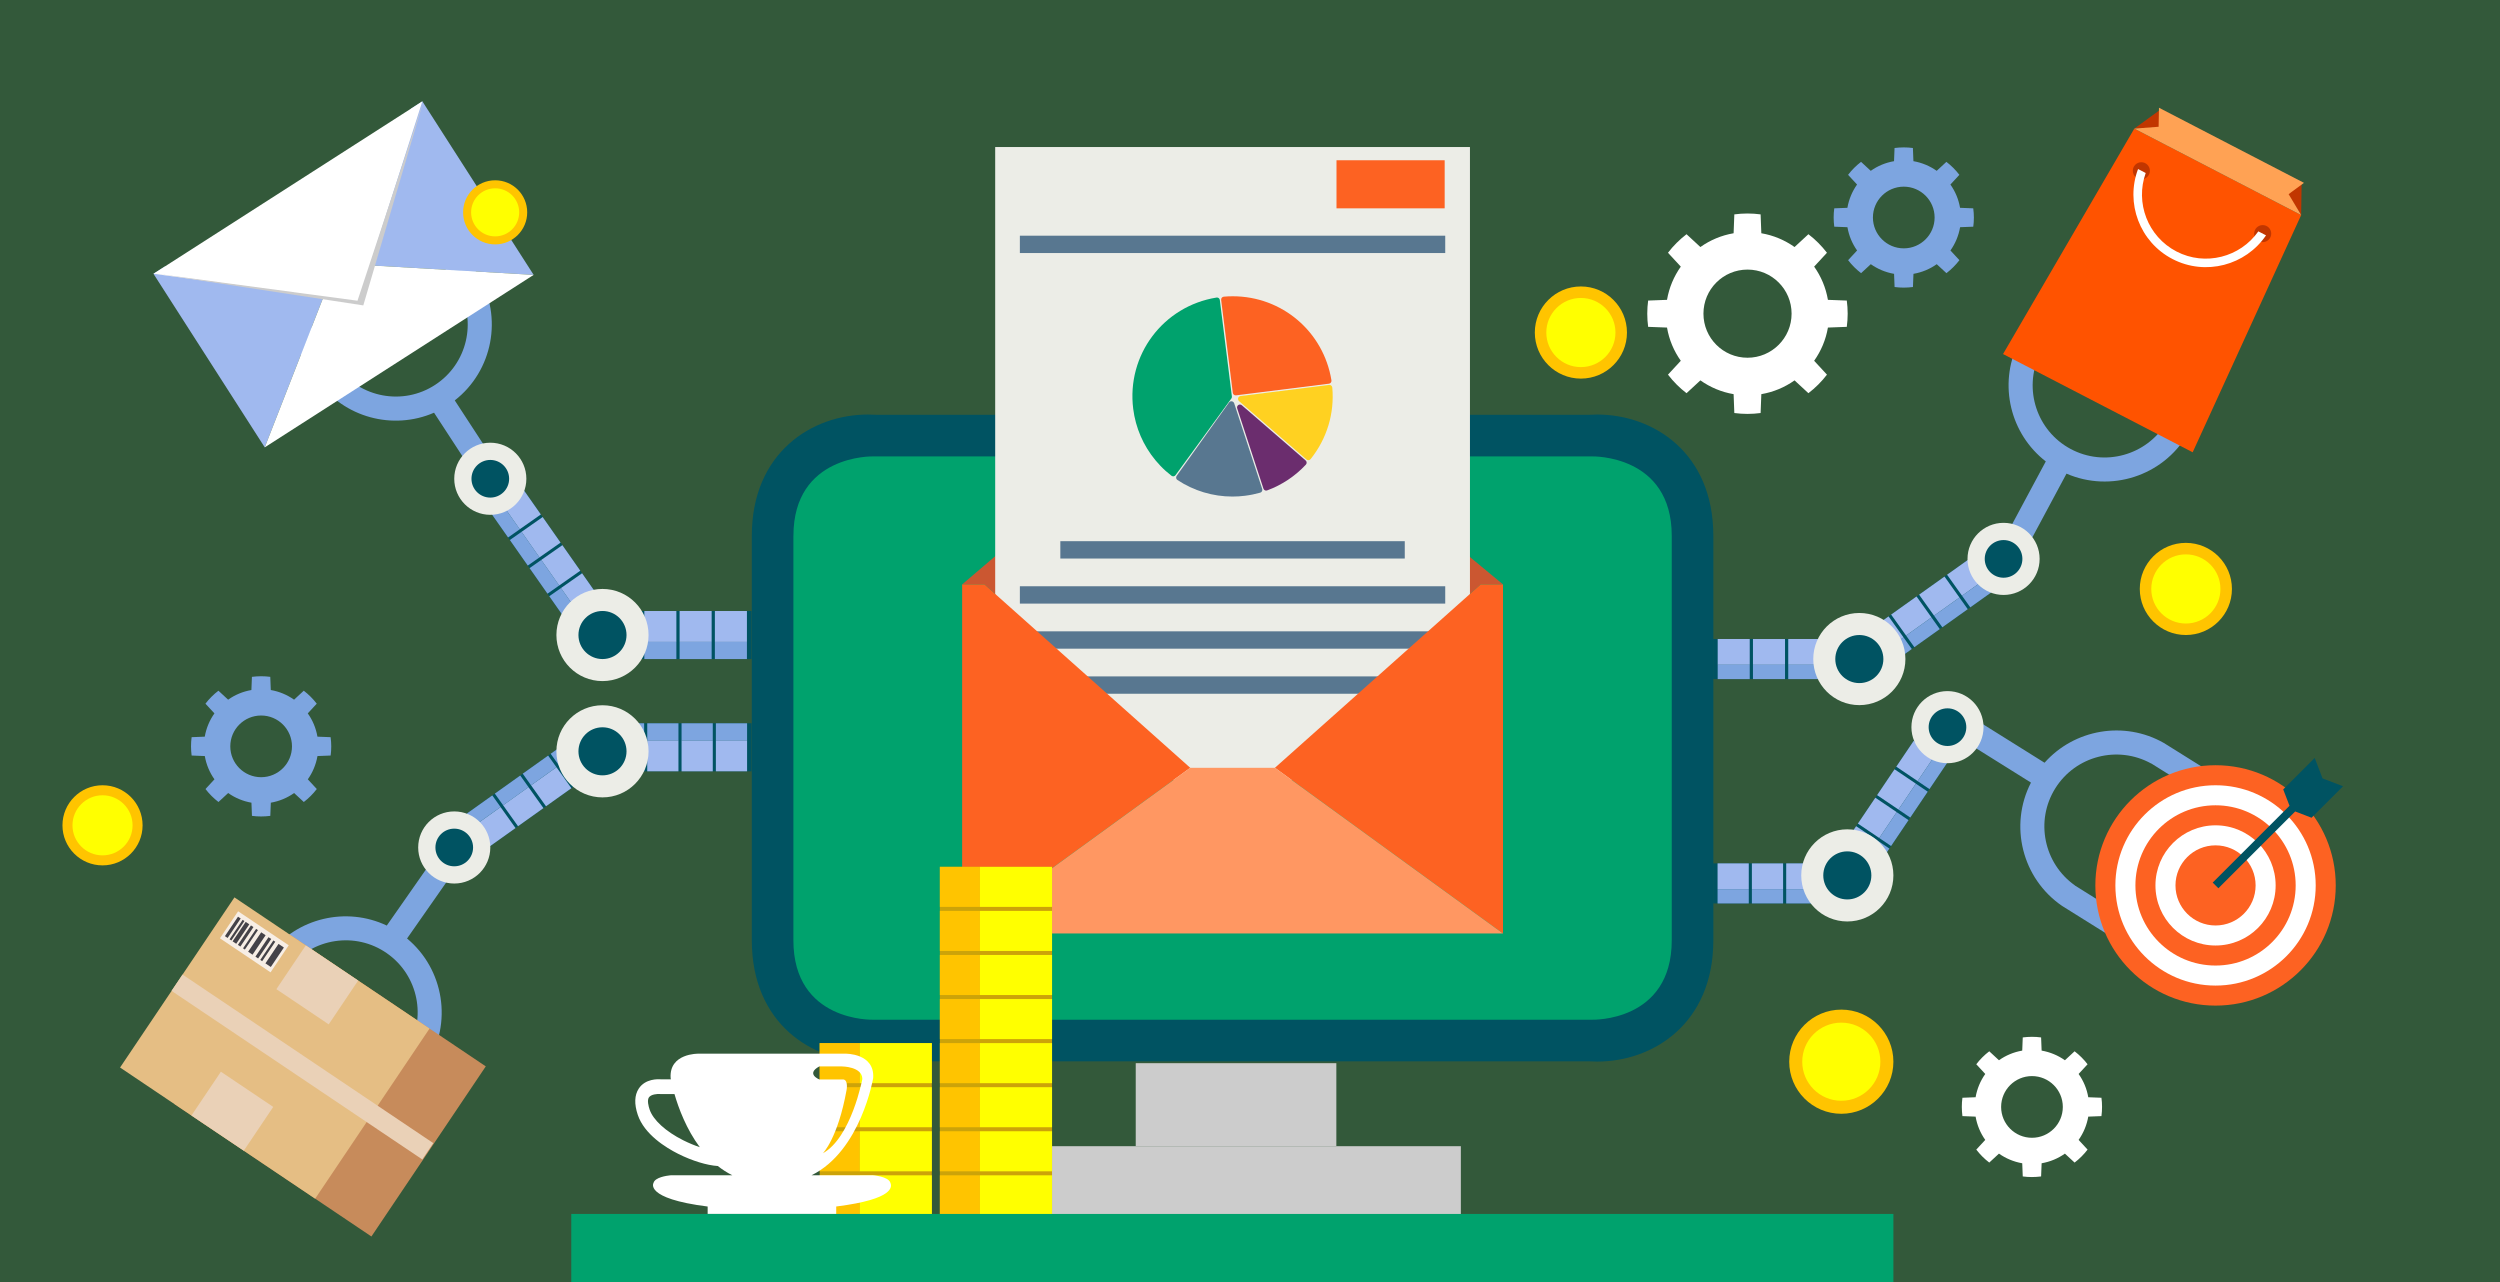 <?xml version="1.0" encoding="utf-8"?>
<!-- Generator: Adobe Illustrator 23.0.5, SVG Export Plug-In . SVG Version: 6.00 Build 0)  -->
<svg version="1.0" id="Layer_1" xmlns="http://www.w3.org/2000/svg" xmlns:xlink="http://www.w3.org/1999/xlink" x="0px" y="0px"
	 viewBox="0 0 624 320" style="enable-background:new 0 0 624 320;" xml:space="preserve">
<rect x="0" y="0" width="624" height="320" fill="#333333" stroke="none"/>
<style type="text/css">
	.st0{opacity:0.3;fill:#35B24A;}
	.st1{fill:#005362;}
	.st2{fill:#00A26D;}
	.st3{fill:#CCCCCC;}
	.st4{fill:#CB5731;}
	.st5{fill:#ECEDE7;}
	.st6{fill:#587790;}
	.st7{fill:#FD6222;}
	.st8{fill:#FF9762;}
	.st9{fill:#6B2D6E;}
	.st10{fill:#FFD121;}
	.st11{fill:#CCA309;}
	.st12{fill:#FFC400;}
	.st13{fill:#FFFF00;}
	.st14{fill:#7DA5E0;}
	.st15{fill:#A0B9EF;}
	.st16{fill:#C78B5B;}
	.st17{fill:#E5BE84;}
	.st18{fill:#EAD1B7;}
	.st19{fill:#F7EEE5;}
	.st20{fill:#444248;}
	.st21{fill:#FFFFFF;}
	.st22{fill:#C13600;}
	.st23{fill:#FF5300;}
	.st24{fill:#FFA254;}
</style>
<rect x="0" class="st0" width="624" height="320"/>
<g>
	<g>
		<g>
			<g>
				<g>
					<path class="st1" d="M398.66,264.97c-0.74,0-1.39-0.03-1.95-0.06H218.58c-0.55,0.04-1.21,0.06-1.95,0.06
						c-13.96,0-28.98-9.47-28.98-30.28V133.75c0-20.8,15.03-30.28,28.98-30.28c0.74,0,1.39,0.03,1.95,0.06h178.14
						c0.55-0.04,1.21-0.06,1.95-0.06c13.96,0,28.98,9.47,28.98,30.28v100.94C427.65,255.49,412.62,264.97,398.66,264.97z"/>
					<path class="st2" d="M198.04,133.75c0-20.31,19.83-19.83,19.83-19.83h179.57c0,0,19.83-0.48,19.83,19.83v100.94
						c0,20.43-19.83,19.83-19.83,19.83H217.86c0,0-19.83,0.6-19.83-19.83V133.75z"/>
				</g>
				<g>
					<rect x="252.4" y="286.09" class="st3" width="112.23" height="17.27"/>
					<rect x="283.48" y="265.37" class="st3" width="50.07" height="20.72"/>
				</g>
			</g>
			<g>
				<polygon class="st4" points="306.64,89.17 240.15,145.87 245.73,145.87 297.08,191.64 318.22,191.64 369.57,145.87 
					375.15,145.87 				"/>
				<rect x="248.4" y="36.7" class="st5" width="118.5" height="157.96"/>
				<rect x="254.56" y="58.83" class="st6" width="106.17" height="4.33"/>
				<rect x="264.66" y="135.08" class="st6" width="85.97" height="4.33"/>
				<rect x="254.56" y="146.33" class="st6" width="106.17" height="4.33"/>
				<rect x="254.56" y="157.58" class="st6" width="106.17" height="4.33"/>
				<rect x="266.18" y="168.83" class="st6" width="82.94" height="4.33"/>
				<polygon class="st7" points="245.73,145.87 240.15,145.87 240.15,233 297.08,191.64 				"/>
				<polygon class="st7" points="369.57,145.87 375.15,145.87 375.15,233 318.22,191.64 				"/>
				<polygon class="st8" points="240.15,233 375.15,233 318.22,191.64 297.08,191.64 				"/>
				<rect x="333.59" y="40" class="st7" width="27" height="12"/>
			</g>
			<g>
				<path class="st9" d="M316.04,122.45c-0.11,0-0.22-0.02-0.32-0.07c-0.18-0.09-0.31-0.24-0.37-0.43l-6.55-20.03
					c-0.1-0.31,0.02-0.65,0.29-0.83c0.12-0.08,0.26-0.12,0.4-0.12c0.17,0,0.34,0.06,0.47,0.18l15.93,13.78
					c0.15,0.13,0.24,0.31,0.25,0.51c0.01,0.2-0.06,0.39-0.19,0.53c-2.67,2.87-6.01,5.09-9.66,6.43
					C316.21,122.44,316.12,122.45,316.04,122.45z"/>
				<path class="st10" d="M326.57,114.87c-0.17,0-0.34-0.06-0.47-0.18l-16.84-14.57c-0.22-0.19-0.3-0.48-0.22-0.76
					c0.08-0.27,0.32-0.47,0.6-0.51l22.09-2.77c0.03,0,0.06-0.01,0.09-0.01c0.16,0,0.33,0.06,0.45,0.16c0.15,0.12,0.25,0.3,0.27,0.5
					c0.58,6.45-1.35,12.79-5.41,17.86c-0.12,0.15-0.3,0.25-0.5,0.27C326.62,114.87,326.59,114.87,326.57,114.87z"/>
				<path class="st7" d="M308.42,98.68c-0.16,0-0.32-0.05-0.44-0.15c-0.15-0.12-0.25-0.29-0.27-0.48l-2.91-23.19
					c-0.02-0.19,0.03-0.39,0.15-0.54c0.12-0.15,0.3-0.25,0.5-0.27c0.74-0.07,1.49-0.1,2.24-0.1c12.31,0,22.67,8.83,24.64,20.99
					c0.03,0.19-0.02,0.39-0.14,0.55c-0.12,0.16-0.29,0.26-0.49,0.28l-23.19,2.91C308.48,98.68,308.45,98.68,308.42,98.68z"/>
				<path class="st6" d="M307.62,123.94c-4.89,0-9.65-1.43-13.74-4.14c-0.16-0.11-0.28-0.28-0.31-0.47
					c-0.04-0.19,0.01-0.39,0.12-0.55l13.08-18.32c0.14-0.19,0.36-0.3,0.59-0.3c0.04,0,0.07,0,0.11,0.01
					c0.27,0.04,0.49,0.23,0.58,0.49l7,21.39c0.06,0.19,0.04,0.39-0.05,0.56c-0.09,0.17-0.25,0.3-0.44,0.36
					c-1.23,0.35-2.51,0.61-3.79,0.77C309.72,123.88,308.66,123.94,307.62,123.94L307.62,123.94z"/>
				<path class="st2" d="M292.83,118.89c-0.16,0-0.31-0.05-0.44-0.15c-1-0.77-1.94-1.61-2.79-2.51l-1.19-1.34
					c-3.05-3.68-4.96-8.11-5.56-12.84c-1.68-13.42,7.45-25.62,20.79-27.78c0.04-0.01,0.08-0.01,0.12-0.01
					c0.16,0,0.31,0.05,0.43,0.14c0.16,0.12,0.26,0.29,0.28,0.49l3.01,24.05c0.02,0.18-0.02,0.37-0.13,0.52l-13.94,19.14
					c-0.11,0.16-0.29,0.26-0.48,0.29C292.9,118.89,292.87,118.89,292.83,118.89z"/>
			</g>
			<g>
				<rect x="204.59" y="260.36" class="st11" width="28" height="43"/>
				<rect x="234.59" y="216.36" class="st11" width="28" height="87"/>
				<g>
					<g>
						<rect x="234.59" y="293.36" class="st12" width="10" height="10"/>
						<rect x="244.59" y="293.36" class="st13" width="18" height="10"/>
					</g>
					<g>
						<rect x="234.59" y="282.36" class="st12" width="10" height="10"/>
						<rect x="244.59" y="282.36" class="st13" width="18" height="10"/>
					</g>
					<g>
						<rect x="234.59" y="271.36" class="st12" width="10" height="10"/>
						<rect x="244.59" y="271.36" class="st13" width="18" height="10"/>
					</g>
					<g>
						<rect x="234.59" y="260.36" class="st12" width="10" height="10"/>
						<rect x="244.59" y="260.36" class="st13" width="18" height="10"/>
					</g>
					<g>
						<rect x="234.59" y="249.36" class="st12" width="10" height="10"/>
						<rect x="244.59" y="249.36" class="st13" width="18" height="10"/>
					</g>
					<g>
						<rect x="234.59" y="238.36" class="st12" width="10" height="10"/>
						<rect x="244.59" y="238.36" class="st13" width="18" height="10"/>
					</g>
					<g>
						<rect x="234.59" y="227.36" class="st12" width="10" height="10"/>
						<rect x="244.59" y="227.36" class="st13" width="18" height="10"/>
					</g>
					<g>
						<rect x="234.59" y="216.36" class="st12" width="10" height="10"/>
						<rect x="244.59" y="216.36" class="st13" width="18" height="10"/>
					</g>
				</g>
				<g>
					<g>
						<rect x="204.59" y="293.36" class="st12" width="10" height="10"/>
						<rect x="214.59" y="293.36" class="st13" width="18" height="10"/>
					</g>
					<g>
						<rect x="204.59" y="282.36" class="st12" width="10" height="10"/>
						<rect x="214.59" y="282.36" class="st13" width="18" height="10"/>
					</g>
					<g>
						<rect x="204.59" y="271.36" class="st12" width="10" height="10"/>
						<rect x="214.59" y="271.36" class="st13" width="18" height="10"/>
					</g>
					<g>
						<rect x="204.59" y="260.36" class="st12" width="10" height="10"/>
						<rect x="214.59" y="260.36" class="st13" width="18" height="10"/>
					</g>
				</g>
			</g>
		</g>
		<g>
			<path class="st14" d="M550.15,87.94l-9.45,17.63l-0.02-0.01c-4.93,8.09-15.4,11.03-23.85,6.5c-8.45-4.53-11.8-14.88-7.79-23.46
				l-0.02-0.01l9.45-17.63l-5.29-2.83l-9.45,17.63c-4.98,10.29-1.93,22.57,6.9,29.41l-15.28,28.5l5.29,2.83l15.16-28.28
				c11.02,4.78,24.03,0.62,30.19-9.81l9.45-17.63L550.15,87.94z"/>
			<g>
				<g>
					<g>
						
							<rect x="440.95" y="146.14" transform="matrix(6.123234e-17 -1 1 6.123234e-17 281.447 610.447)" class="st1" width="10" height="36.71"/>
						<g>
							
								<rect x="457.37" y="163.71" transform="matrix(6.123234e-17 -1 1 6.123234e-17 291.44 626.869)" class="st14" width="3.57" height="8"/>
							
								<rect x="448.56" y="163.71" transform="matrix(6.123234e-17 -1 1 6.123234e-17 282.635 618.064)" class="st14" width="3.57" height="8"/>
							
								<rect x="455.94" y="158.71" transform="matrix(6.123234e-17 -1 1 6.123234e-17 296.44 621.869)" class="st15" width="6.43" height="8"/>
							
								<rect x="447.14" y="158.71" transform="matrix(6.123234e-17 -1 1 6.123234e-17 287.635 613.064)" class="st15" width="6.43" height="8"/>
							
								<rect x="439.76" y="163.71" transform="matrix(6.123234e-17 -1 1 6.123234e-17 273.83 609.259)" class="st14" width="3.57" height="8"/>
							
								<rect x="438.33" y="158.71" transform="matrix(6.123234e-17 -1 1 6.123234e-17 278.83 604.259)" class="st15" width="6.43" height="8"/>
							
								<rect x="430.95" y="163.71" transform="matrix(6.123234e-17 -1 1 6.123234e-17 265.025 600.454)" class="st14" width="3.57" height="8"/>
							
								<rect x="429.53" y="158.71" transform="matrix(6.123234e-17 -1 1 6.123234e-17 270.025 595.454)" class="st15" width="6.43" height="8"/>
						</g>
					</g>
					<g>
						
							<rect x="476.45" y="134.64" transform="matrix(-0.58 -0.814 0.814 -0.58 636.686 633.071)" class="st1" width="10" height="35.71"/>
						<g>
							
								<rect x="491.99" y="143.77" transform="matrix(-0.58 -0.814 0.814 -0.58 660.11 635.462)" class="st14" width="3.57" height="7.79"/>
							
								<rect x="485.01" y="148.74" transform="matrix(-0.58 -0.814 0.814 -0.58 645.039 637.639)" class="st14" width="3.57" height="7.79"/>
							
								<rect x="487.66" y="139.7" transform="matrix(-0.58 -0.814 0.814 -0.58 658.84 626.664)" class="st15" width="6.43" height="7.79"/>
							
								<rect x="480.68" y="144.67" transform="matrix(-0.58 -0.814 0.814 -0.58 643.768 628.841)" class="st15" width="6.43" height="7.79"/>
							
								<rect x="478.04" y="153.71" transform="matrix(-0.58 -0.814 0.814 -0.58 629.967 639.815)" class="st14" width="3.57" height="7.79"/>
							
								<rect x="473.71" y="149.64" transform="matrix(-0.58 -0.814 0.814 -0.58 628.697 631.017)" class="st15" width="6.43" height="7.79"/>
							
								<rect x="471.06" y="158.68" transform="matrix(-0.58 -0.814 0.814 -0.58 614.896 641.991)" class="st14" width="3.57" height="7.79"/>
							
								<rect x="466.73" y="154.61" transform="matrix(-0.58 -0.814 0.814 -0.58 613.626 633.193)" class="st15" width="6.43" height="7.79"/>
						</g>
					</g>
				</g>
				<g>
					<circle class="st5" cx="464.09" cy="164.5" r="11.5"/>
					<circle class="st1" cx="464.09" cy="164.5" r="6"/>
				</g>
				<g>
					<circle class="st5" cx="500.09" cy="139.5" r="9"/>
					<circle class="st1" cx="500.09" cy="139.5" r="4.7"/>
				</g>
			</g>
		</g>
		<g>
			<path class="st14" d="M534.85,231.62l-16.96-10.6l0.01-0.02c-7.74-5.46-9.98-16.1-4.9-24.23c5.08-8.13,15.63-10.78,23.93-6.2
				l0.01-0.02l16.96,10.6l3.18-5.09l-16.96-10.6c-9.93-5.66-22.39-3.43-29.8,4.92l-27.42-17.15l-3.18,5.09l27.21,17.02
				c-5.51,10.68-2.22,23.94,7.77,30.78l16.96,10.6L534.85,231.62z"/>
			<g>
				<g>
					<g>
						
							<rect x="440.45" y="202.64" transform="matrix(6.123234e-17 -1 1 6.123234e-17 224.947 665.947)" class="st1" width="10" height="35.71"/>
						<g>
							
								<rect x="456.51" y="219.82" transform="matrix(6.123234e-17 -1 1 6.123234e-17 234.581 682.009)" class="st14" width="3.57" height="7.79"/>
							
								<rect x="447.94" y="219.82" transform="matrix(6.123234e-17 -1 1 6.123234e-17 226.016 673.444)" class="st14" width="3.57" height="7.79"/>
							
								<rect x="455.08" y="214.82" transform="matrix(6.123234e-17 -1 1 6.123234e-17 239.581 677.009)" class="st15" width="6.43" height="7.79"/>
							
								<rect x="446.52" y="214.82" transform="matrix(6.123234e-17 -1 1 6.123234e-17 231.016 668.444)" class="st15" width="6.43" height="7.79"/>
							
								<rect x="439.38" y="219.82" transform="matrix(6.123234e-17 -1 1 6.123234e-17 217.45 664.879)" class="st14" width="3.57" height="7.79"/>
							
								<rect x="437.95" y="214.82" transform="matrix(6.123234e-17 -1 1 6.123234e-17 222.45 659.879)" class="st15" width="6.43" height="7.79"/>
							
								<rect x="430.81" y="219.82" transform="matrix(6.123234e-17 -1 1 6.123234e-17 208.885 656.314)" class="st14" width="3.57" height="7.79"/>
							
								<rect x="429.39" y="214.82" transform="matrix(6.123234e-17 -1 1 6.123234e-17 213.885 651.314)" class="st15" width="6.43" height="7.79"/>
						</g>
					</g>
					<g>
						
							<rect x="467.45" y="183.64" transform="matrix(-0.829 -0.559 0.559 -0.829 751.465 632.728)" class="st1" width="10" height="35.71"/>
						<g>
							
								<rect x="480.51" y="188.75" transform="matrix(-0.829 -0.559 0.559 -0.829 774.43 622.04)" class="st14" width="3.57" height="7.79"/>
							
								<rect x="475.72" y="195.85" transform="matrix(-0.829 -0.559 0.559 -0.829 761.699 632.351)" class="st14" width="3.57" height="7.79"/>
							
								<rect x="474.94" y="185.96" transform="matrix(-0.829 -0.559 0.559 -0.829 768.411 614.609)" class="st15" width="6.43" height="7.79"/>
							
								<rect x="470.15" y="193.06" transform="matrix(-0.829 -0.559 0.559 -0.829 755.68 624.919)" class="st15" width="6.43" height="7.79"/>
							
								<rect x="470.93" y="202.95" transform="matrix(-0.829 -0.559 0.559 -0.829 748.969 642.661)" class="st14" width="3.57" height="7.79"/>
							
								<rect x="465.36" y="200.16" transform="matrix(-0.829 -0.559 0.559 -0.829 742.95 635.229)" class="st15" width="6.43" height="7.79"/>
							
								<rect x="466.14" y="210.06" transform="matrix(-0.829 -0.559 0.559 -0.829 736.238 652.971)" class="st14" width="3.57" height="7.79"/>
							
								<rect x="460.57" y="207.26" transform="matrix(-0.829 -0.559 0.559 -0.829 730.219 645.54)" class="st15" width="6.43" height="7.79"/>
						</g>
					</g>
				</g>
				<g>
					<circle class="st5" cx="461.09" cy="218.5" r="11.5"/>
					<circle class="st1" cx="461.09" cy="218.5" r="6"/>
				</g>
				<g>
					<circle class="st5" cx="486.09" cy="181.5" r="9"/>
					<circle class="st1" cx="486.09" cy="181.5" r="4.7"/>
				</g>
			</g>
		</g>
		<g>
			<path class="st14" d="M103.44,55.27l10.93,16.75l-0.02,0.01c4.73,8.21,2.28,18.81-5.75,24.04c-8.03,5.24-18.72,3.2-24.32-4.43
				l-0.02,0.01L73.33,74.91l-5.03,3.28l10.93,16.75c6.63,9.31,18.87,12.53,29.11,8.07l17.67,27.09l5.03-3.28l-17.53-26.88
				c9.48-7.37,12.08-20.78,5.89-31.19l-10.93-16.75L103.44,55.27z"/>
			<g>
				<g>
					<g>
						<g>
							
								<rect x="163.23" y="140.14" transform="matrix(6.123234e-17 -1 1 6.123234e-17 10.733 327.733)" class="st1" width="12" height="36.71"/>
							<g>
								
									<rect x="180.3" y="158.35" transform="matrix(6.123234e-17 -1 1 6.123234e-17 20.083 344.798)" class="st14" width="4.29" height="8"/>
								
									<rect x="171.49" y="158.35" transform="matrix(6.123234e-17 -1 1 6.123234e-17 11.278 335.993)" class="st14" width="4.29" height="8"/>
								
									<rect x="178.58" y="152.35" transform="matrix(6.123234e-17 -1 1 6.123234e-17 26.083 338.798)" class="st15" width="7.71" height="8"/>
								
									<rect x="169.78" y="152.35" transform="matrix(6.123234e-17 -1 1 6.123234e-17 17.278 329.993)" class="st15" width="7.71" height="8"/>
								
									<rect x="162.69" y="158.35" transform="matrix(6.123234e-17 -1 1 6.123234e-17 2.473 327.188)" class="st14" width="4.29" height="8"/>
								
									<rect x="160.97" y="152.35" transform="matrix(6.123234e-17 -1 1 6.123234e-17 8.473 321.188)" class="st15" width="7.71" height="8"/>
								
									<rect x="153.88" y="158.35" transform="matrix(6.123234e-17 -1 1 6.123234e-17 -6.332 318.382)" class="st14" width="4.29" height="8"/>
								
									<rect x="152.17" y="152.35" transform="matrix(6.123234e-17 -1 1 6.123234e-17 -0.332 312.382)" class="st15" width="7.71" height="8"/>
							</g>
						</g>
						<g>
							
								<rect x="131.05" y="120.64" transform="matrix(0.819 -0.574 0.574 0.819 -54.872 103.274)" class="st1" width="10" height="35.71"/>
							<g>
								
									<rect x="124.25" y="125.94" transform="matrix(0.819 -0.574 0.574 0.819 -51.708 95.95)" class="st14" width="3.57" height="7.79"/>
								
									<rect x="129.17" y="132.95" transform="matrix(0.819 -0.574 0.574 0.819 -54.843 100.048)" class="st14" width="3.57" height="7.79"/>
								
									<rect x="126.91" y="123.06" transform="matrix(0.819 -0.574 0.574 0.819 -49.316 97.78)" class="st15" width="6.43" height="7.79"/>
								
									<rect x="131.83" y="130.08" transform="matrix(0.819 -0.574 0.574 0.819 -52.451 101.878)" class="st15" width="6.43" height="7.79"/>
								
									<rect x="134.09" y="139.96" transform="matrix(0.819 -0.574 0.574 0.819 -57.978 104.147)" class="st14" width="3.57" height="7.79"/>
								
									<rect x="136.75" y="137.09" transform="matrix(0.819 -0.574 0.574 0.819 -55.585 105.976)" class="st15" width="6.43" height="7.79"/>
								
									<rect x="139.01" y="146.97" transform="matrix(0.819 -0.574 0.574 0.819 -61.112 108.245)" class="st14" width="3.57" height="7.79"/>
								
									<rect x="141.67" y="144.1" transform="matrix(0.819 -0.574 0.574 0.819 -58.72 110.074)" class="st15" width="6.43" height="7.79"/>
							</g>
						</g>
					</g>
					<g>
						<circle class="st5" cx="122.38" cy="119.5" r="9"/>
						<circle class="st1" cx="122.38" cy="119.5" r="4.7"/>
					</g>
				</g>
				<g>
					<circle class="st5" cx="150.38" cy="158.5" r="11.5"/>
					<circle class="st1" cx="150.38" cy="158.5" r="6"/>
				</g>
			</g>
		</g>
		<g>
			<path class="st14" d="M90.13,278.56l11.45-16.39l-0.02-0.01c4.99-8.05,2.88-18.72-4.98-24.22s-18.6-3.8-24.45,3.66l-0.02-0.01
				l-11.45,16.39l-4.92-3.44l11.45-16.39c6.93-9.09,19.26-11.92,29.35-7.13l18.52-26.51l4.92,3.44l-18.38,26.3
				c9.24,7.67,11.41,21.16,4.89,31.37L95.05,282L90.13,278.56z"/>
			<g>
				<g>
					<g>
						<g>
							
								<rect x="163.73" y="168.67" transform="matrix(-1.836970e-16 1 -1 -1.836970e-16 356.262 16.796)" class="st1" width="12" height="35.71"/>
							<g>
								
									<rect x="180.44" y="178.78" transform="matrix(-1.836970e-16 1 -1 -1.836970e-16 365.252 0.091)" class="st14" width="4.29" height="7.79"/>
								
									<rect x="171.87" y="178.78" transform="matrix(-1.836970e-16 1 -1 -1.836970e-16 356.687 8.656)" class="st14" width="4.29" height="7.79"/>
								
									<rect x="178.72" y="184.78" transform="matrix(-1.836970e-16 1 -1 -1.836970e-16 371.252 6.091)" class="st15" width="7.71" height="7.79"/>
								
									<rect x="170.16" y="184.78" transform="matrix(-1.836970e-16 1 -1 -1.836970e-16 362.687 14.656)" class="st15" width="7.71" height="7.79"/>
								
									<rect x="163.31" y="178.78" transform="matrix(-1.836970e-16 1 -1 -1.836970e-16 348.122 17.221)" class="st14" width="4.29" height="7.79"/>
								
									<rect x="161.59" y="184.78" transform="matrix(-1.836970e-16 1 -1 -1.836970e-16 354.122 23.221)" class="st15" width="7.71" height="7.79"/>
								
									<rect x="154.74" y="178.78" transform="matrix(-1.836970e-16 1 -1 -1.836970e-16 339.557 25.786)" class="st14" width="4.29" height="7.79"/>
								
									<rect x="153.03" y="184.78" transform="matrix(-1.836970e-16 1 -1 -1.836970e-16 345.557 31.786)" class="st15" width="7.71" height="7.79"/>
							</g>
						</g>
						<g>
							
								<rect x="128.05" y="179.67" transform="matrix(0.58 0.814 -0.814 0.58 216.683 -25.46)" class="st1" width="10" height="35.71"/>
							<g>
								
									<rect x="118.93" y="198.47" transform="matrix(0.58 0.814 -0.814 0.58 215.451 -13.39)" class="st14" width="3.57" height="7.79"/>
								
									<rect x="125.91" y="193.5" transform="matrix(0.58 0.814 -0.814 0.58 214.33 -21.156)" class="st14" width="3.57" height="7.79"/>
								
									<rect x="120.41" y="202.55" transform="matrix(0.58 0.814 -0.814 0.58 219.985 -14.044)" class="st15" width="6.43" height="7.79"/>
								
									<rect x="127.38" y="197.58" transform="matrix(0.58 0.814 -0.814 0.58 218.863 -21.81)" class="st15" width="6.43" height="7.79"/>
								
									<rect x="132.88" y="188.53" transform="matrix(0.58 0.814 -0.814 0.58 213.208 -28.922)" class="st14" width="3.57" height="7.79"/>
								
									<rect x="134.36" y="192.6" transform="matrix(0.58 0.814 -0.814 0.58 217.742 -29.576)" class="st15" width="6.43" height="7.79"/>
								
									<rect x="139.86" y="183.56" transform="matrix(0.58 0.814 -0.814 0.58 212.087 -36.688)" class="st14" width="3.57" height="7.79"/>
								
									<rect x="141.33" y="187.63" transform="matrix(0.58 0.814 -0.814 0.58 216.62 -37.342)" class="st15" width="6.43" height="7.79"/>
							</g>
						</g>
					</g>
					<g>
						<circle class="st5" cx="113.38" cy="211.53" r="9"/>
						<circle class="st1" cx="113.38" cy="211.53" r="4.7"/>
					</g>
				</g>
				<g>
					<circle class="st5" cx="150.38" cy="187.53" r="11.5"/>
					<circle class="st1" cx="150.38" cy="187.53" r="6"/>
				</g>
			</g>
		</g>
	</g>
	<g>
		<g>
			
				<rect x="56.78" y="241.32" transform="matrix(0.558 -0.83 0.83 0.558 -188.41 188.065)" class="st16" width="51.16" height="59.2"/>
			
				<rect x="42.96" y="232.29" transform="matrix(0.558 -0.83 0.83 0.558 -186.805 172.492)" class="st17" width="51.16" height="58.67"/>
			
				<rect x="51.36" y="269.52" transform="matrix(0.558 -0.83 0.83 0.558 -204.57 170.661)" class="st18" width="13.16" height="15.74"/>
			
				<rect x="72.56" y="237.99" transform="matrix(0.558 -0.83 0.83 0.558 -169.039 174.323)" class="st18" width="13.16" height="15.74"/>
			<g>
				
					<rect x="59.37" y="227.5" transform="matrix(0.558 -0.83 0.83 0.558 -167.055 156.533)" class="st19" width="8.13" height="15.22"/>
				<g>
					
						<rect x="65.58" y="237.71" transform="matrix(0.558 -0.83 0.83 0.558 -167.644 162.244)" class="st20" width="5.85" height="1.62"/>
					
						<rect x="63.86" y="237.08" transform="matrix(0.558 -0.83 0.83 0.558 -167.444 160.307)" class="st20" width="5.85" height="0.57"/>
					
						<rect x="61.15" y="234.87" transform="matrix(0.558 -0.83 0.83 0.558 -167.129 157.252)" class="st20" width="5.85" height="1.32"/>
					
						<rect x="62.75" y="236.21" transform="matrix(0.558 -0.83 0.83 0.558 -167.315 159.055)" class="st20" width="5.85" height="0.81"/>
					
						<rect x="59.55" y="234.19" transform="matrix(0.558 -0.83 0.83 0.558 -166.944 155.451)" class="st20" width="5.85" height="0.55"/>
					
						<rect x="57.17" y="232.32" transform="matrix(0.558 -0.83 0.83 0.558 -166.668 152.776)" class="st20" width="5.85" height="1.09"/>
					
						<rect x="56.18" y="231.93" transform="matrix(0.558 -0.83 0.83 0.558 -166.553 151.659)" class="st20" width="5.85" height="0.54"/>
					
						<rect x="58.35" y="233.28" transform="matrix(0.558 -0.83 0.83 0.558 -166.804 154.097)" class="st20" width="5.85" height="0.75"/>
					
						<rect x="55.14" y="231.09" transform="matrix(0.558 -0.83 0.83 0.558 -166.431 150.482)" class="st20" width="5.85" height="0.81"/>
				</g>
			</g>
		</g>
		
			<rect x="37.74" y="263.82" transform="matrix(0.83 0.558 -0.558 0.83 161.446 3.217)" class="st18" width="75.41" height="4.91"/>
	</g>
	<g>
		<g>
			<polygon class="st15" points="41.07,66.56 38.3,68.33 66.08,111.66 81.2,72.94 			"/>
			<polygon class="st15" points="102.65,27.07 105.42,25.29 133.2,68.61 91.71,66.2 			"/>
			<polygon class="st21" points="66.08,111.66 133.2,68.61 91.71,66.2 81.2,72.94 			"/>
			<polygon class="st21" points="41.07,66.56 38.3,68.33 89.43,75.32 105.42,25.29 102.65,27.07 			"/>
			<polygon class="st3" points="90.68,76.23 105.68,25.22 89.23,75.06 38.56,68.26 			"/>
		</g>
		<g>
			<circle class="st12" cx="123.59" cy="53" r="8"/>
			<circle class="st13" cx="123.59" cy="53" r="6"/>
		</g>
		<g>
			<circle class="st12" cx="25.59" cy="206" r="10"/>
			<circle class="st13" cx="25.59" cy="206" r="7.5"/>
		</g>
		<g>
			<circle class="st12" cx="459.59" cy="265" r="13"/>
			<circle class="st13" cx="459.59" cy="265" r="9.75"/>
		</g>
		<g>
			<circle class="st12" cx="545.59" cy="147" r="11.5"/>
			<circle class="st13" cx="545.59" cy="147" r="8.63"/>
		</g>
		<g>
			<circle class="st12" cx="394.59" cy="83" r="11.5"/>
			<circle class="st13" cx="394.59" cy="83" r="8.63"/>
		</g>
	</g>
	<g>
		<g>
			<circle class="st7" cx="553" cy="221" r="30"/>
			<circle class="st21" cx="553" cy="221" r="25"/>
			<circle class="st7" cx="553" cy="221" r="20"/>
			<circle class="st21" cx="553" cy="221" r="15"/>
			<circle class="st7" cx="553" cy="221" r="10"/>
		</g>
		<polygon class="st1" points="584.82,196.25 579.71,194.29 577.75,189.18 569.89,197.04 571.46,201.12 552.29,220.29 553,221 
			553.71,221.71 572.88,202.54 576.96,204.11 		"/>
	</g>
	<g>
		<polyline class="st22" points="569.7,46.46 574.37,53.68 574.49,45.34 569.7,46.46 541.31,31.75 539.47,27.19 532.72,32.1 
			541.31,31.75 		"/>
		<polygon class="st23" points="547.29,112.89 499.96,88.37 532.72,32.1 574.37,53.68 		"/>
		<g>
			<g>
				<circle class="st22" cx="534.48" cy="42.62" r="2.13"/>
				<circle class="st22" cx="564.77" cy="58.31" r="2.13"/>
			</g>
			<path class="st21" d="M563.68,57.75c-4.52,6.45-13.25,8.75-20.43,5.02s-10.34-12.17-7.68-19.59l-1.91-0.99
				c-3.19,8.47,0.38,18.21,8.61,22.47s18.25,1.57,23.33-5.92L563.68,57.75z"/>
		</g>
		<polygon class="st24" points="571.24,48.46 575.07,45.64 556.98,36.27 538.88,26.89 538.79,31.64 532.72,32.1 553.54,42.89 
			574.37,53.68 		"/>
	</g>
	<path class="st21" d="M217.95,269.07c0.4-6.21-6.9-6.07-6.9-6.07H195.4h-5.47h-15.64c0,0-7.3-0.14-6.9,6.07
		c0,0,0.02,0.11,0.06,0.33h-2.49c-0.66-0.06-3.89-0.2-5.53,2.32c-1.07,1.64-1.15,3.84-0.24,6.55c1.63,4.87,7.02,8.19,10.09,9.73
		c3.49,1.75,7.19,2.87,9.89,3.04c1.11,0.88,2.32,1.67,3.63,2.31h-9.42v0h-5.8c-0.09,0-0.19,0.01-0.29,0.01
		c-0.92,0.1-3.75,0.5-4.16,1.85c0,0.01,0,0.01,0,0.02c0,0-2.5,3.9,13.5,5.92V303h32.09v-1.86l0.02,0
		c14.75-1.86,13.78-5.06,13.54-5.82c-0.01-0.03-0.02-0.06-0.04-0.1c-0.49-1.61-4.45-1.88-4.45-1.88h-8.76v0h-6.46
		C214.9,287.27,217.95,269.07,217.95,269.07z M170.53,284.61c-4.38-2.2-7.52-5.07-8.39-7.68c-0.27-0.81-0.65-2.27-0.19-2.99
		c0.52-0.81,2.11-0.93,2.8-0.87l0.14,0.01h3.46c1.02,3.52,2.96,8.76,6.32,13.26C173.38,285.91,171.97,285.33,170.53,284.61z
		 M205.39,287.86c0,0,3.74-3.74,5.91-15.77c0,0,0.49-2.46-0.79-2.66h-6.01c0,0-3.45-1.38,0-3.25h5.62c0,0,5.12,0,5.12,3.15
		C215.24,269.33,212.49,283.91,205.39,287.86z"/>
	<path class="st14" d="M492.52,52l-3.29-0.13c-0.37-2.13-1.2-4.11-2.41-5.81l2.24-2.42c-0.93-1.22-2.02-2.31-3.24-3.24l-2.42,2.24
		c-1.7-1.2-3.67-2.04-5.81-2.41l-0.13-3.29c-0.75-0.1-1.52-0.15-2.29-0.15c-0.78,0-1.54,0.06-2.29,0.15l-0.13,3.29
		c-2.13,0.37-4.11,1.2-5.81,2.41l-2.42-2.24c-1.22,0.93-2.31,2.02-3.24,3.24l2.24,2.42c-1.2,1.7-2.04,3.67-2.41,5.81L457.83,52
		c-0.1,0.75-0.15,1.52-0.15,2.29c0,0.78,0.06,1.54,0.15,2.29l3.29,0.13c0.37,2.13,1.2,4.11,2.41,5.81l-2.24,2.42
		c0.93,1.22,2.03,2.31,3.24,3.24l2.42-2.24c1.7,1.2,3.67,2.04,5.81,2.41l0.13,3.29c0.75,0.1,1.52,0.15,2.29,0.15
		c0.78,0,1.54-0.06,2.29-0.15l0.13-3.29c2.13-0.37,4.11-1.2,5.81-2.41l2.42,2.24c1.22-0.93,2.31-2.03,3.24-3.24l-2.24-2.42
		c1.2-1.7,2.04-3.67,2.41-5.81l3.29-0.13c0.1-0.75,0.15-1.52,0.15-2.29C492.68,53.52,492.62,52.75,492.52,52z M475.18,61.99
		c-4.25,0-7.7-3.45-7.7-7.7c0-4.25,3.45-7.7,7.7-7.7s7.7,3.45,7.7,7.7C482.88,58.55,479.43,61.99,475.18,61.99z"/>
	<path class="st21" d="M524.52,274l-3.29-0.13c-0.36-2.13-1.2-4.11-2.41-5.81l2.24-2.42c-0.93-1.22-2.03-2.31-3.24-3.24l-2.42,2.24
		c-1.7-1.2-3.67-2.04-5.81-2.41l-0.13-3.29c-0.75-0.1-1.52-0.15-2.29-0.15c-0.78,0-1.54,0.06-2.29,0.15l-0.13,3.29
		c-2.13,0.37-4.11,1.2-5.81,2.41l-2.42-2.24c-1.22,0.93-2.31,2.02-3.24,3.24l2.24,2.42c-1.2,1.7-2.04,3.67-2.41,5.81l-3.29,0.13
		c-0.1,0.75-0.15,1.52-0.15,2.29c0,0.78,0.06,1.54,0.15,2.29l3.29,0.13c0.37,2.13,1.2,4.11,2.41,5.81l-2.24,2.42
		c0.93,1.22,2.03,2.31,3.24,3.24l2.42-2.24c1.7,1.2,3.67,2.04,5.81,2.41l0.13,3.29c0.75,0.1,1.52,0.15,2.29,0.15
		c0.78,0,1.54-0.06,2.29-0.15l0.13-3.29c2.13-0.37,4.11-1.2,5.81-2.41l2.42,2.24c1.22-0.93,2.31-2.03,3.24-3.24l-2.24-2.42
		c1.2-1.7,2.04-3.67,2.41-5.81l3.29-0.13c0.1-0.75,0.15-1.52,0.15-2.29C524.68,275.52,524.62,274.75,524.52,274z M507.18,283.99
		c-4.25,0-7.7-3.45-7.7-7.7c0-4.25,3.45-7.7,7.7-7.7s7.7,3.45,7.7,7.7C514.88,280.55,511.43,283.99,507.18,283.99z"/>
	<path class="st14" d="M82.52,184l-3.29-0.13c-0.36-2.13-1.2-4.11-2.41-5.81l2.24-2.42c-0.93-1.22-2.03-2.31-3.24-3.24l-2.42,2.24
		c-1.7-1.2-3.67-2.04-5.81-2.41l-0.13-3.29c-0.75-0.1-1.52-0.15-2.29-0.15c-0.78,0-1.54,0.06-2.29,0.15l-0.13,3.29
		c-2.13,0.37-4.11,1.2-5.81,2.41l-2.42-2.24c-1.22,0.93-2.31,2.02-3.24,3.24l2.24,2.42c-1.2,1.7-2.04,3.67-2.41,5.81L47.83,184
		c-0.1,0.75-0.15,1.52-0.15,2.29c0,0.78,0.06,1.54,0.15,2.29l3.29,0.13c0.37,2.13,1.2,4.11,2.41,5.81l-2.24,2.42
		c0.93,1.22,2.03,2.31,3.24,3.24l2.42-2.24c1.7,1.2,3.67,2.04,5.81,2.41l0.13,3.29c0.75,0.1,1.52,0.15,2.29,0.15
		c0.78,0,1.54-0.06,2.29-0.15l0.13-3.29c2.13-0.37,4.11-1.2,5.81-2.41l2.42,2.24c1.22-0.93,2.31-2.03,3.24-3.24l-2.24-2.42
		c1.2-1.7,2.04-3.67,2.41-5.81l3.29-0.13c0.1-0.75,0.15-1.52,0.15-2.29C82.68,185.52,82.62,184.75,82.52,184z M65.18,193.99
		c-4.25,0-7.7-3.45-7.7-7.7c0-4.25,3.45-7.7,7.7-7.7s7.7,3.45,7.7,7.7C72.88,190.55,69.43,193.99,65.18,193.99z"/>
	<path class="st21" d="M460.96,75.02l-4.71-0.18c-0.52-3.05-1.72-5.87-3.44-8.29l3.2-3.46c-1.34-1.74-2.89-3.3-4.63-4.63l-3.46,3.2
		c-2.43-1.72-5.24-2.92-8.29-3.44l-0.18-4.71c-1.07-0.14-2.16-0.22-3.28-0.22c-1.11,0-2.2,0.08-3.28,0.22l-0.18,4.71
		c-3.05,0.52-5.87,1.72-8.29,3.44l-3.46-3.2c-1.74,1.34-3.3,2.89-4.63,4.63l3.2,3.46c-1.72,2.43-2.92,5.24-3.44,8.29l-4.71,0.18
		c-0.14,1.07-0.22,2.16-0.22,3.28s0.08,2.2,0.22,3.28l4.71,0.18c0.52,3.05,1.72,5.87,3.44,8.29l-3.2,3.46
		c1.34,1.74,2.89,3.3,4.63,4.63l3.46-3.2c2.43,1.72,5.24,2.92,8.29,3.44l0.18,4.71c1.07,0.14,2.16,0.22,3.28,0.22
		c1.11,0,2.2-0.08,3.28-0.22l0.18-4.71c3.05-0.52,5.87-1.72,8.29-3.44l3.46,3.2c1.74-1.34,3.3-2.89,4.63-4.63l-3.2-3.46
		c1.72-2.43,2.92-5.24,3.44-8.29l4.71-0.18c0.14-1.07,0.22-2.16,0.22-3.28S461.1,76.09,460.96,75.02z M436.18,89.29
		c-6.08,0-11-4.92-11-11c0-6.08,4.92-11,11-11s11,4.92,11,11C447.18,84.37,442.25,89.29,436.18,89.29z"/>
	<rect x="142.59" y="303" class="st2" width="330" height="17"/>
</g>
</svg>
